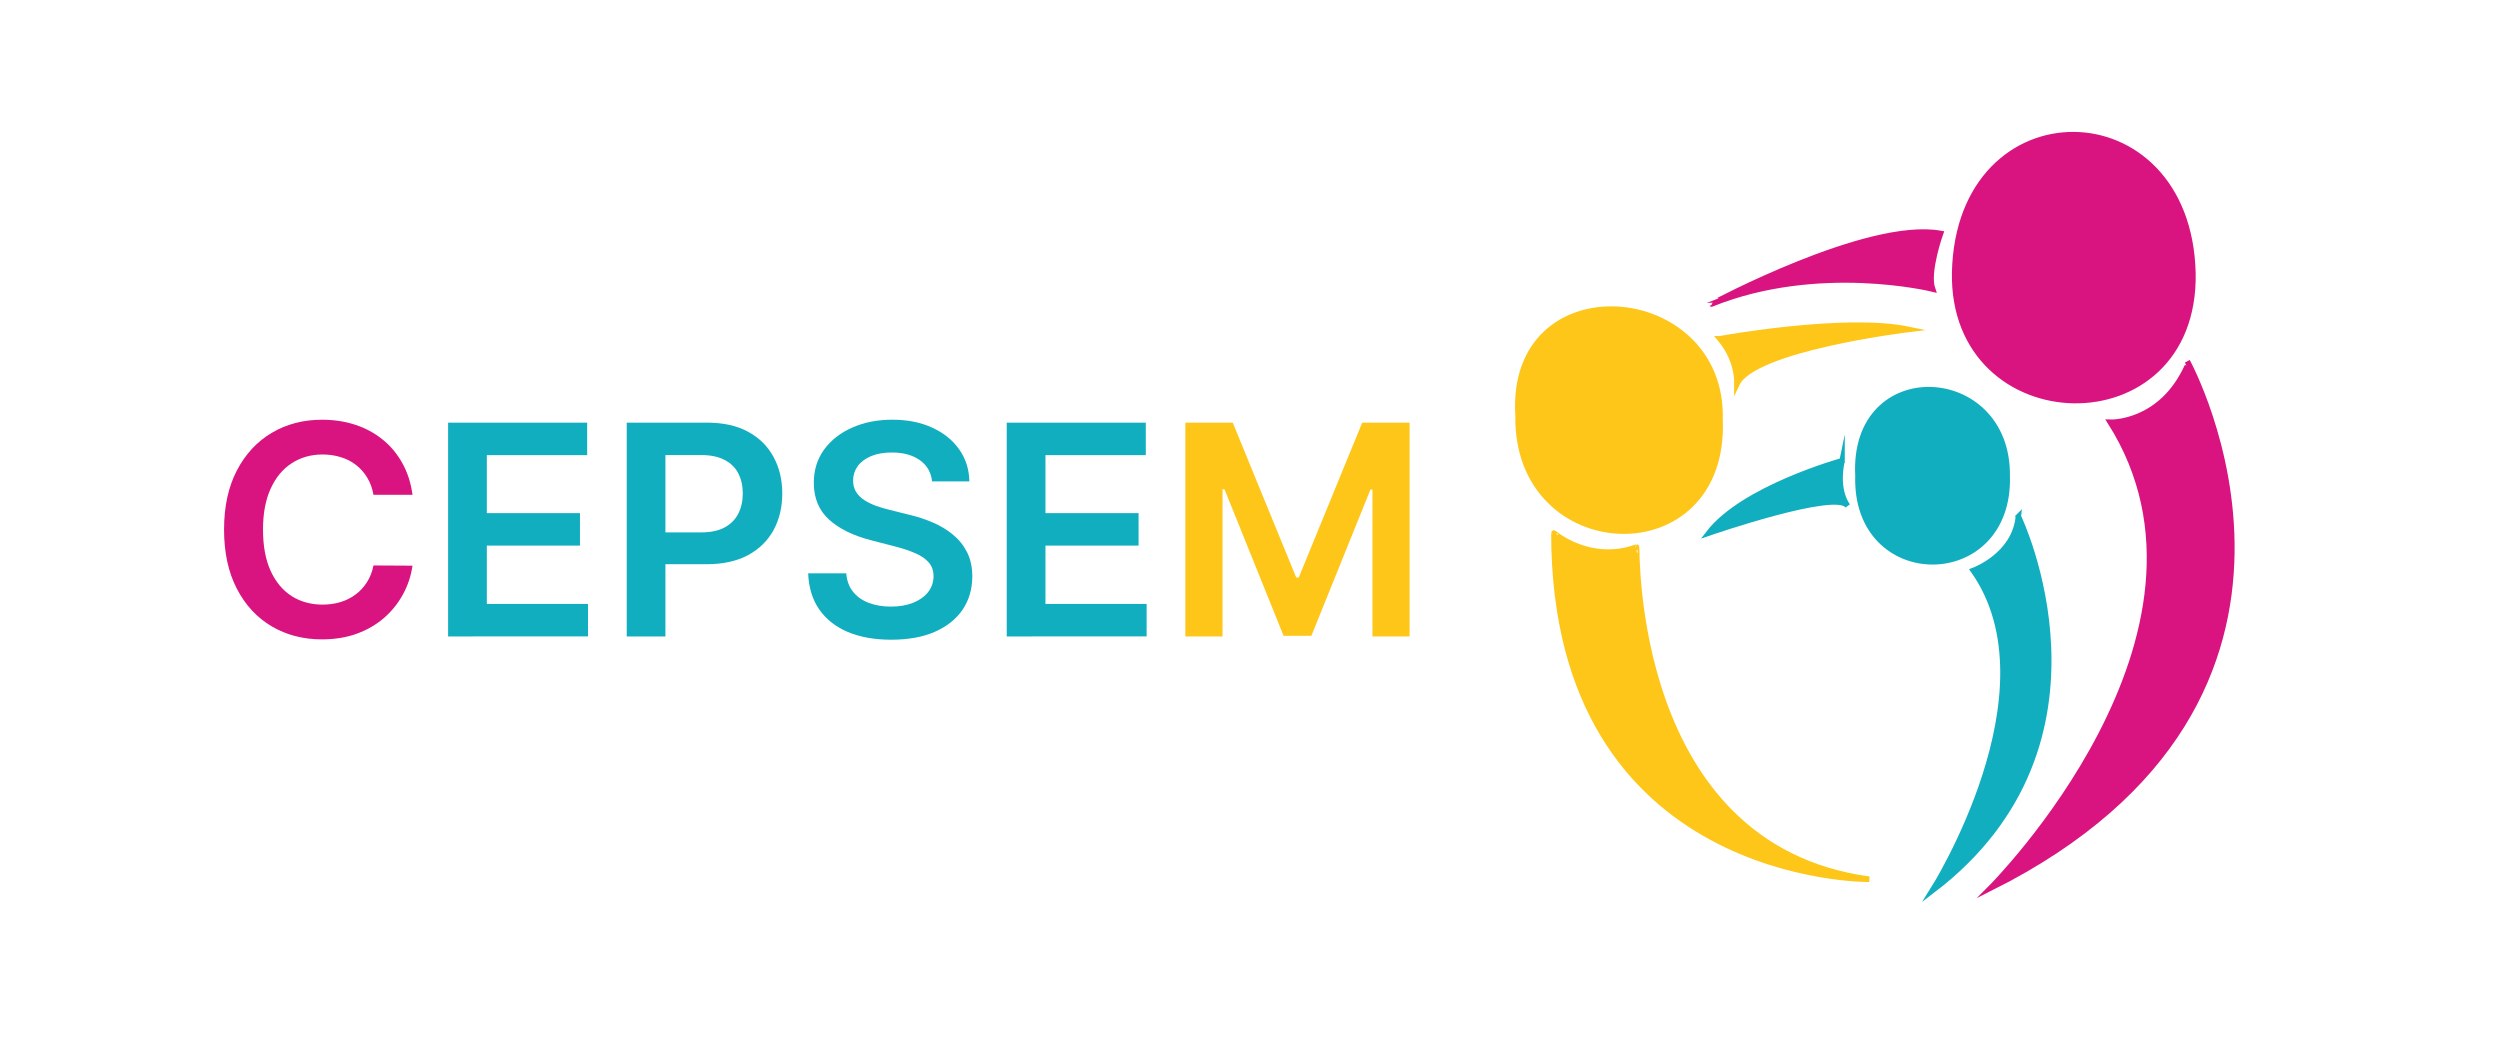 <?xml version="1.0" encoding="UTF-8" standalone="no"?>
<svg
   xmlns:dc="http://purl.org/dc/elements/1.1/"
   xmlns:cc="http://creativecommons.org/ns#"
   xmlns:rdf="http://www.w3.org/1999/02/22-rdf-syntax-ns#"
   xmlns:svg="http://www.w3.org/2000/svg"
   xmlns="http://www.w3.org/2000/svg"
   xmlns:sodipodi="http://sodipodi.sourceforge.net/DTD/sodipodi-0.dtd"
   xmlns:inkscape="http://www.inkscape.org/namespaces/inkscape"
   width="120mm"
   height="50mm"
   viewBox="0 0 120 50"
   version="1.1"
   id="svg969"
   inkscape:version="1.0.2-2 (e86c870879, 2021-01-15)"
   sodipodi:docname="cepsem.svg">
  <defs
     id="defs963" />
  <sodipodi:namedview
     id="base"
     pagecolor="#ffffff"
     bordercolor="#666666"
     borderopacity="1.0"
     inkscape:pageopacity="0.0"
     inkscape:pageshadow="2"
     inkscape:zoom="1.979899"
     inkscape:cx="260.0892"
     inkscape:cy="97.493563"
     inkscape:document-units="mm"
     inkscape:current-layer="layer1"
     inkscape:document-rotation="0"
     showgrid="false"
     inkscape:window-width="1920"
     inkscape:window-height="1017"
     inkscape:window-x="-8"
     inkscape:window-y="472"
     inkscape:window-maximized="1" />
  <g
     inkscape:label="Layer 1"
     inkscape:groupmode="layer"
     id="layer1">
    <path
       class="st0"
       d="m 105.26,13.107 c 0.151,8.337 -11.597,7.996 -11.435,-0.04 0.214,-8.861 11.218,-8.76 11.435,0.04 z"
       id="path61"
       style="fill:#d91480;stroke:#d91480;stroke-width:0.265;stroke-miterlimit:10;fill-opacity:1;stroke-opacity:1" />
    <path
       class="st1"
       d="M 97.198,21.553"
       id="path65"
       style="fill:none;stroke:#1d1d1b;stroke-width:0.265;stroke-miterlimit:10" />
    <path
       class="st2"
       d="m 82.561,20.132 c 0.31,7.39 -9.805,6.964 -9.692,-0.18 -0.452,-7.263 9.872,-6.416 9.692,0.18 z"
       id="path67"
       style="fill:#fdc618;fill-opacity:1;stroke:#fdc618;stroke-width:0.265;stroke-miterlimit:10;stroke-opacity:1" />
    <path
       class="st3"
       d="m 96.344,22.836 c 0.172,5.509 -7.334,5.506 -7.16,0 -0.299,-5.696 7.22,-5.318 7.16,0 z"
       id="path69"
       style="fill:#11aebf;fill-opacity:1;stroke:#11aebf;stroke-width:0.265;stroke-miterlimit:10;stroke-opacity:1" />
    <path
       class="st0"
       d="m 104.99,17.341 c 0,0 8.845,16.121 -9.438,25.286 0,0 12.187,-12.179 5.747,-22.357 0,0 2.432,0.09 3.694,-2.701"
       id="path71"
       style="fill:#d91480;stroke:#d91480;stroke-width:0.265;stroke-miterlimit:10;stroke-opacity:1;fill-opacity:1" />
    <path
       class="st0"
       d="m 93.145,11.205 c 0,0 -0.664,1.86 -0.384,2.667 0,0 -5.472,-1.352 -10.607,0.72 0.003,0.003 7.477,-4.016 10.991,-3.387 z"
       id="path73"
       style="fill:#d91480;stroke:#d91480;stroke-width:0.265;stroke-miterlimit:10;fill-opacity:1;stroke-opacity:1" />
    <path
       class="st3"
       d="m 96.883,24.797 c 0,0 5.223,10.829 -4.12,17.944 0,0 6.056,-9.549 1.958,-15.356 0,0 1.982,-0.714 2.162,-2.588 z"
       id="path75"
       style="fill:#11aebf;fill-opacity:1;stroke:#11aebf;stroke-width:0.265;stroke-miterlimit:10;stroke-opacity:1" />
    <path
       class="st3"
       d="m 88.417,22.116 c 0,0 -4.728,1.307 -6.395,3.469 0,0 6.125,-2.117 6.665,-1.307 0,0 -0.585,-0.677 -0.27,-2.162 z"
       id="path77"
       style="fill:#11aebf;fill-opacity:1;stroke:#11aebf;stroke-width:0.265;stroke-miterlimit:10;stroke-opacity:1" />
    <path
       class="st2"
       d="m 82.561,16.261 c 0,0 5.966,-1.093 9.051,-0.45 0,0 -7.432,0.9 -8.242,2.617 0,-0.003 0.09,-1.087 -0.81,-2.167 z"
       id="path79"
       style="fill:#fdc618;fill-opacity:1;stroke:#fdc618;stroke-width:0.265;stroke-miterlimit:10;stroke-opacity:1" />
    <path
       class="st2"
       d="m 78.553,26.26 c 0.042,-0.016 -0.36,14.367 11.168,15.944 0,0 -15.132,0.18 -15.132,-16.618 0,-0.003 1.712,1.484 3.963,0.675 z"
       id="path81"
       style="fill:#fdc618;fill-opacity:1;stroke:#fdc618;stroke-width:0.265;stroke-miterlimit:10;stroke-opacity:1" />
    <g
       aria-label="CEPSEM"
       id="text110"
       style="font-style:normal;font-variant:normal;font-weight:600;font-stretch:normal;font-size:14.111px;line-height:1.25;font-family:Inter;-inkscape-font-specification:'Inter, Semi-Bold';font-variant-ligatures:normal;font-variant-caps:normal;font-variant-numeric:normal;font-variant-east-asian:normal;fill:#11aebf;fill-opacity:1;stroke-width:0.265"
       transform="translate(3.213,-0.472)">
      <path
         d="m 16.587,24.221 h -1.874 q -0.08,-0.461 -0.296,-0.817 -0.215,-0.361 -0.536,-0.611 -0.321,-0.251 -0.732,-0.376 -0.406,-0.13 -0.877,-0.13 -0.837,0 -1.483,0.421 -0.646,0.416 -1.012,1.223 -0.366,0.802 -0.366,1.959 0,1.178 0.366,1.984 0.371,0.802 1.012,1.213 0.646,0.406 1.478,0.406 0.461,0 0.862,-0.12 0.406,-0.125 0.727,-0.366 0.326,-0.241 0.546,-0.591 0.225,-0.351 0.311,-0.802 l 1.874,0.01 q -0.105,0.732 -0.456,1.373 -0.346,0.641 -0.907,1.132 -0.561,0.486 -1.313,0.762 -0.752,0.271 -1.669,0.271 -1.353,0 -2.415,-0.626 Q 8.765,29.909 8.153,28.726 7.542,27.544 7.542,25.89 q 0,-1.659 0.616,-2.836 0.616,-1.183 1.679,-1.809 1.062,-0.626 2.405,-0.626 0.857,0 1.594,0.241 0.737,0.241 1.313,0.707 0.576,0.461 0.947,1.132 0.376,0.666 0.491,1.523 z"
         style="font-style:normal;font-variant:normal;font-weight:600;font-stretch:normal;font-size:14.111px;font-family:Inter;-inkscape-font-specification:'Inter, Semi-Bold';font-variant-ligatures:normal;font-variant-caps:normal;font-variant-numeric:normal;font-variant-east-asian:normal;fill:#d91480;fill-opacity:1;stroke-width:0.265"
         id="path1039" />
      <path
         d="M 18.296,31.021 V 20.759 h 6.675 v 1.558 h -4.816 v 2.786 h 4.47 v 1.558 h -4.47 v 2.801 h 4.856 v 1.558 z"
         style="stroke-width:0.265"
         id="path1041" />
      <path
         d="M 26.87,31.021 V 20.759 h 3.848 q 1.183,0 1.984,0.441 0.807,0.441 1.218,1.213 0.416,0.767 0.416,1.744 0,0.987 -0.416,1.754 -0.416,0.767 -1.228,1.208 -0.812,0.436 -1.999,0.436 h -2.551 v -1.528 h 2.3 q 0.692,0 1.132,-0.241 0.441,-0.241 0.651,-0.661 0.215,-0.421 0.215,-0.967 0,-0.546 -0.215,-0.962 -0.21,-0.416 -0.656,-0.646 -0.441,-0.236 -1.138,-0.236 h -1.704 v 8.709 z"
         style="stroke-width:0.265"
         id="path1043" />
      <path
         d="m 41.527,23.58 q -0.07,-0.656 -0.591,-1.022 -0.516,-0.366 -1.343,-0.366 -0.581,0 -0.997,0.175 -0.416,0.175 -0.636,0.476 -0.22,0.301 -0.225,0.687 0,0.321 0.145,0.556 0.15,0.236 0.406,0.401 0.256,0.16 0.566,0.271 0.311,0.11 0.626,0.185 l 0.962,0.241 q 0.581,0.135 1.117,0.366 0.541,0.231 0.967,0.581 0.431,0.351 0.682,0.847 0.251,0.496 0.251,1.163 0,0.902 -0.461,1.589 -0.461,0.682 -1.333,1.067 -0.867,0.381 -2.1,0.381 -1.198,0 -2.08,-0.371 -0.877,-0.371 -1.373,-1.082 -0.491,-0.712 -0.531,-1.734 h 1.829 q 0.04,0.536 0.331,0.892 0.291,0.356 0.757,0.531 0.471,0.175 1.052,0.175 0.606,0 1.062,-0.18 0.461,-0.185 0.722,-0.511 0.261,-0.331 0.266,-0.772 -0.005,-0.401 -0.236,-0.661 -0.231,-0.266 -0.646,-0.441 -0.411,-0.18 -0.962,-0.321 L 38.586,26.401 q -1.268,-0.326 -2.004,-0.987 -0.732,-0.666 -0.732,-1.769 0,-0.907 0.491,-1.589 0.496,-0.682 1.348,-1.057 0.852,-0.381 1.929,-0.381 1.092,0 1.914,0.381 0.827,0.376 1.298,1.047 0.471,0.666 0.486,1.533 z"
         style="stroke-width:0.265"
         id="path1045" />
      <path
         d="M 45.11,31.021 V 20.759 h 6.675 v 1.558 h -4.816 v 2.786 h 4.47 v 1.558 h -4.47 v 2.801 h 4.856 v 1.558 z"
         style="stroke-width:0.265"
         id="path1047" />
      <path
         d="m 53.684,20.759 h 2.275 l 3.047,7.436 h 0.12 l 3.047,-7.436 h 2.275 V 31.021 H 62.664 v -7.051 h -0.095 l -2.836,7.02 H 58.399 L 55.563,23.956 h -0.095 v 7.066 h -1.784 z"
         style="fill:#fdc618;fill-opacity:1;stroke-width:0.265"
         id="path1049" />
    </g>
  </g>
</svg>
